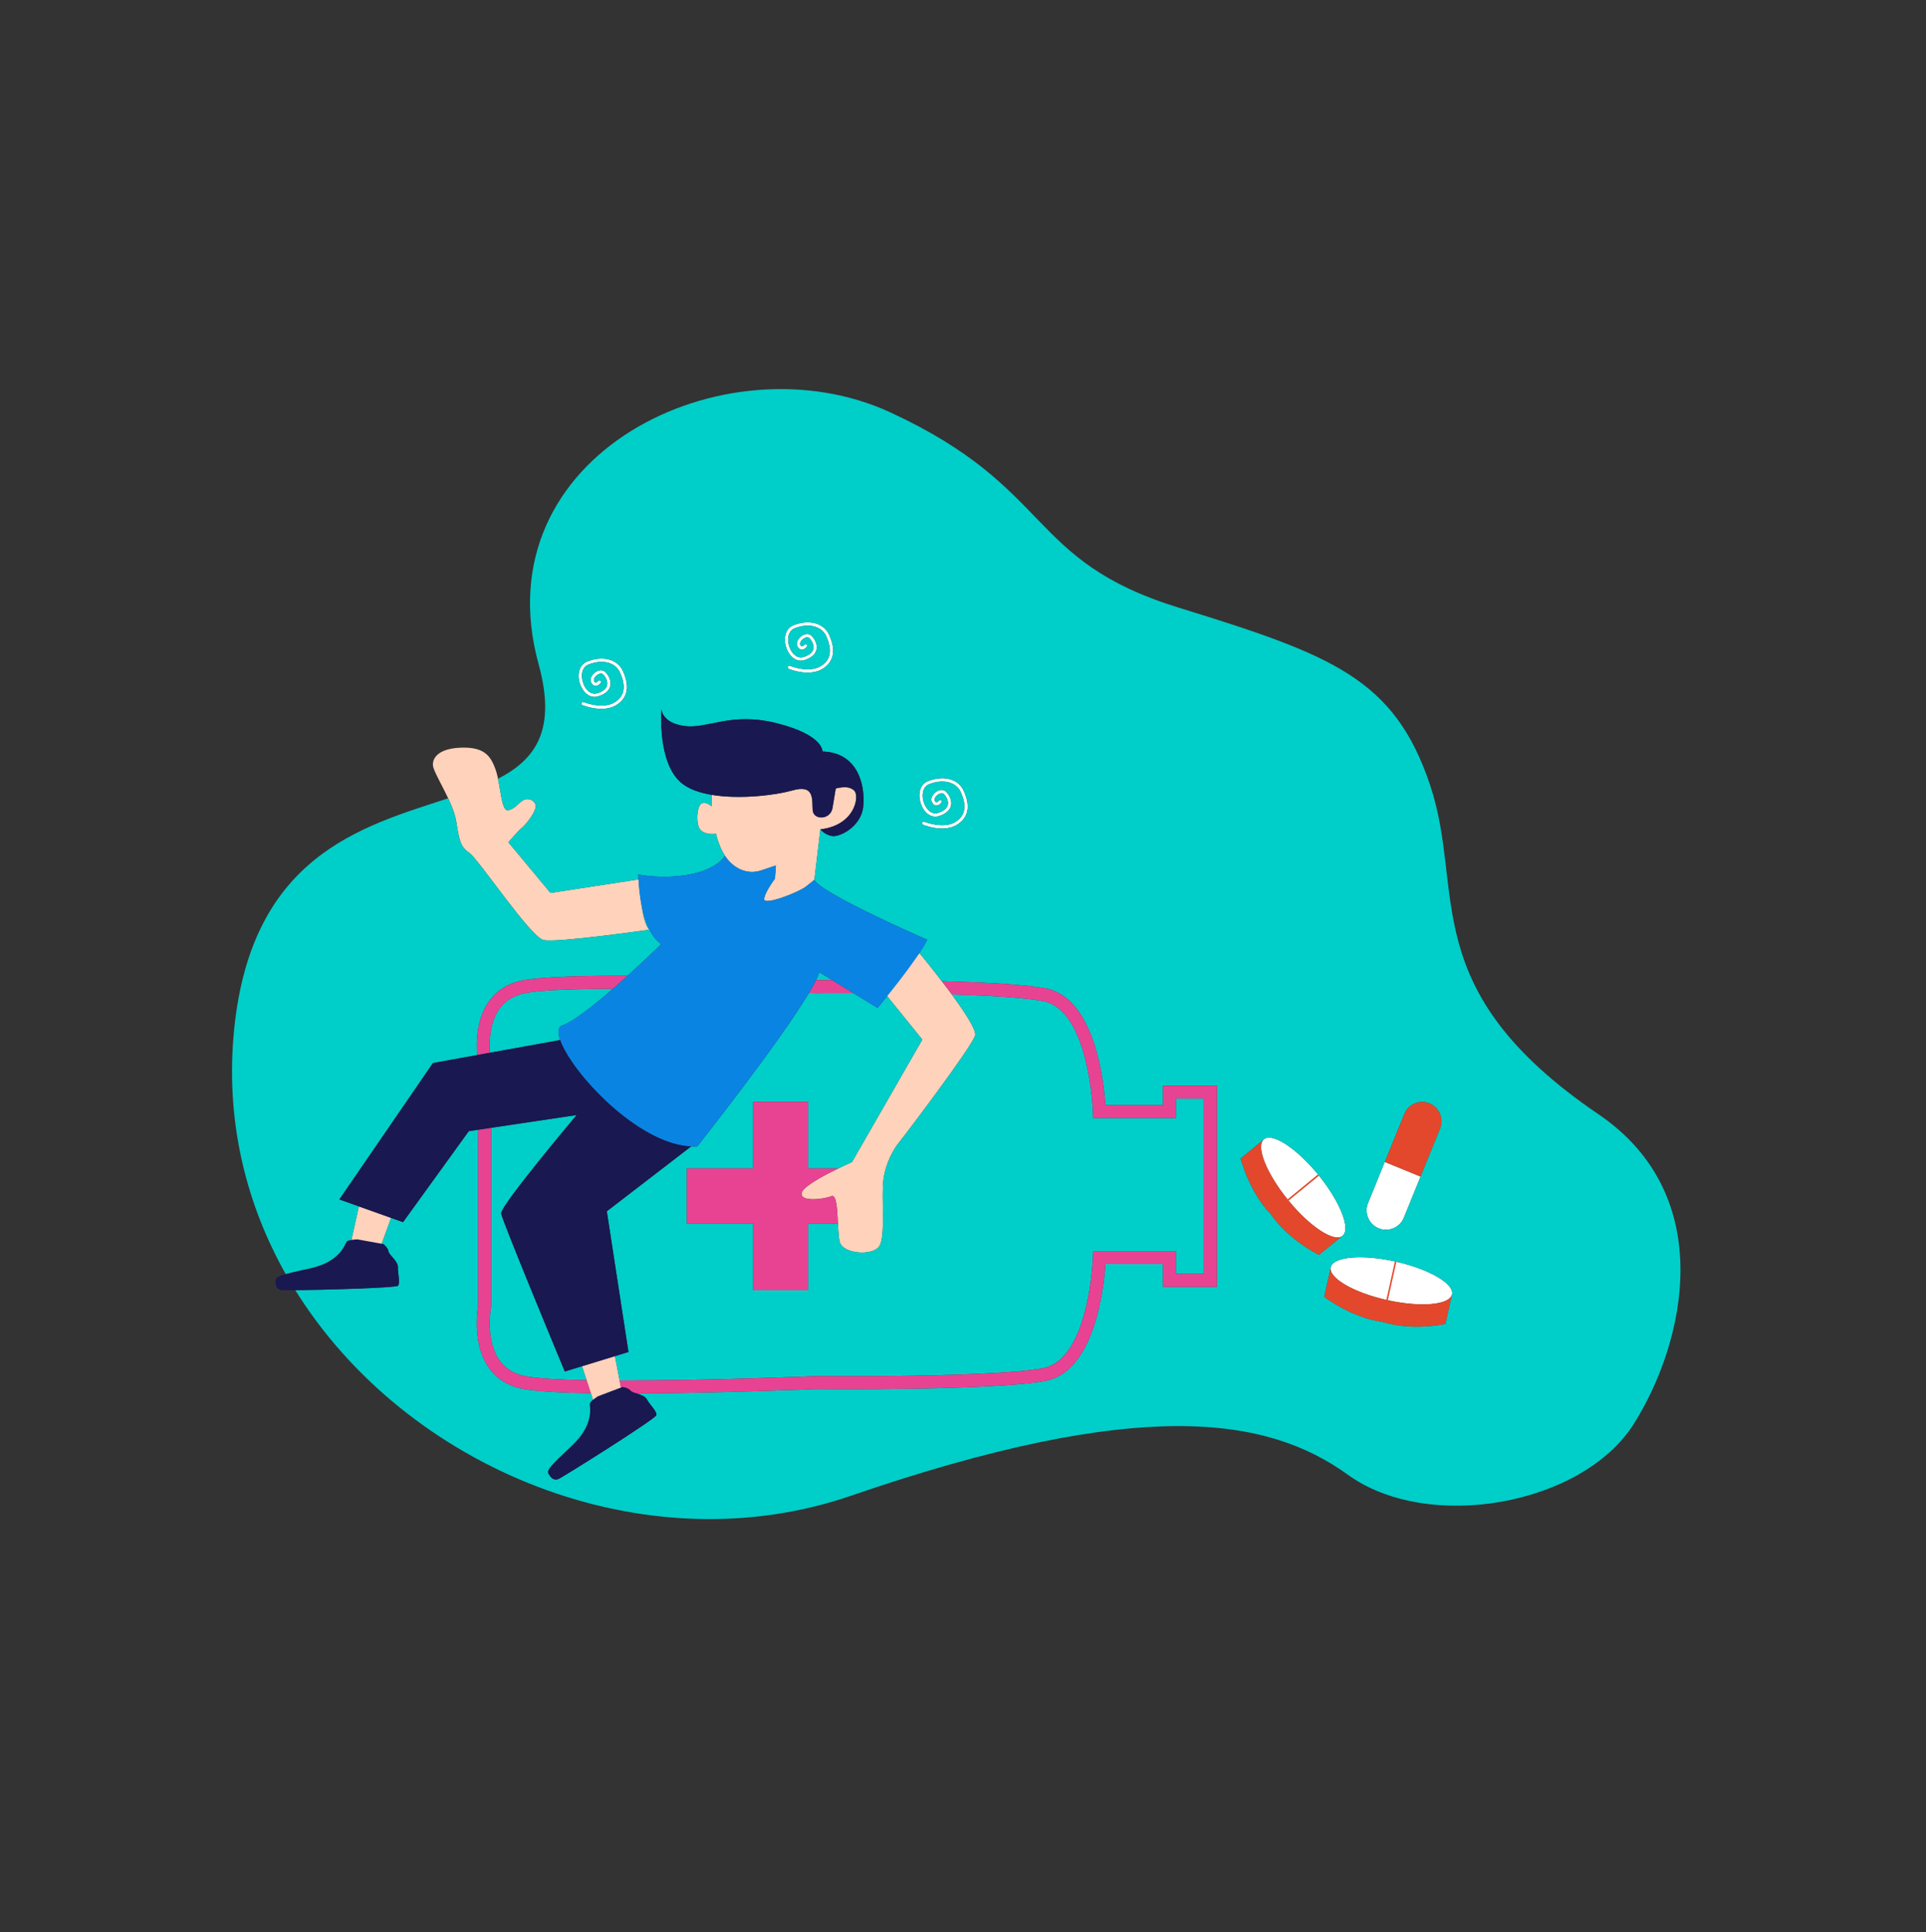 <svg width="591" height="593" viewBox="0 0 591 593" fill="none" xmlns="http://www.w3.org/2000/svg">
<rect x="0" y="0" width="591" height="593" fill="#333333" stroke="none"/>
<g clip-path="url(#clip0_17_52)">
<path d="M445.566 397.221C444.835 400.496 435.913 401.259 425.642 398.972C415.341 396.684 407.602 392.166 408.334 388.891C409.066 385.643 417.987 384.852 428.259 387.14C438.53 389.455 446.298 393.973 445.566 397.221ZM180.209 203C177.479 204.073 177.057 207.378 178.042 210.088C178.942 212.517 181.053 214.578 183.726 213.645C185.753 212.967 186.934 211.894 187.273 210.511C187.638 208.845 186.71 207.208 185.782 206.276C184.993 205.485 183.755 205.513 182.602 206.36C181.617 207.095 180.828 208.394 181.419 209.523C181.813 210.257 182.32 210.456 182.657 210.484C183.558 210.568 184.262 209.693 184.317 209.58C184.486 209.383 184.458 209.071 184.233 208.902C184.036 208.732 183.726 208.76 183.558 208.958C183.361 209.186 182.995 209.523 182.742 209.495C182.573 209.467 182.404 209.241 182.32 209.044C182.01 208.479 182.545 207.659 183.192 207.18C183.727 206.756 184.571 206.474 185.078 206.983C185.866 207.774 186.569 209.101 186.288 210.286C186.063 211.331 185.078 212.149 183.418 212.715C181.364 213.421 179.703 211.727 179 209.749C178.156 207.49 178.437 204.78 180.575 203.933C184.881 202.238 188.849 203.254 190.256 206.389C192.17 210.653 191.635 213.619 188.652 215.51C184.937 217.825 179.14 215.482 179.083 215.453C178.83 215.369 178.548 215.481 178.436 215.735C178.324 215.989 178.436 216.271 178.689 216.384C178.858 216.441 181.531 217.542 184.543 217.542C186.09 217.542 187.75 217.231 189.158 216.357C192.591 214.181 193.267 210.709 191.184 205.994C189.552 202.323 185.021 201.109 180.209 203ZM243.474 191.874C240.772 192.947 240.35 196.251 241.335 198.962C242.236 201.418 244.346 203.452 247.02 202.519C249.046 201.842 250.229 200.769 250.538 199.385C250.932 197.748 249.975 196.082 249.074 195.15C248.286 194.36 247.02 194.387 245.894 195.235C244.909 195.968 244.121 197.268 244.712 198.397C245.106 199.131 245.585 199.329 245.95 199.358C246.823 199.442 247.525 198.567 247.61 198.454C247.779 198.257 247.751 197.946 247.525 197.776C247.329 197.607 247.019 197.635 246.85 197.861C246.654 198.058 246.287 198.397 246.034 198.37C245.838 198.341 245.697 198.115 245.584 197.918C245.303 197.353 245.837 196.534 246.484 196.054C247.019 195.631 247.863 195.349 248.369 195.857C249.158 196.648 249.861 197.975 249.58 199.16C249.326 200.205 248.369 201.024 246.709 201.589C244.655 202.295 242.994 200.601 242.263 198.624C241.446 196.364 241.727 193.654 243.838 192.807C248.144 191.113 252.14 192.128 253.548 195.263C255.462 199.528 254.927 202.492 251.916 204.384C248.229 206.699 242.431 204.356 242.376 204.327C242.123 204.243 241.813 204.355 241.728 204.609C241.616 204.864 241.728 205.146 241.982 205.259C242.15 205.343 244.824 206.416 247.807 206.416C249.383 206.416 251.044 206.105 252.451 205.231C255.884 203.056 256.56 199.584 254.449 194.868C252.817 191.198 248.315 189.982 243.474 191.874ZM284.759 239.71C282.029 240.783 281.607 244.087 282.62 246.797C283.493 249.255 285.604 251.288 288.305 250.384C290.304 249.678 291.485 248.633 291.823 247.221C292.189 245.583 291.26 243.918 290.331 242.986C289.543 242.195 288.305 242.223 287.151 243.07C286.167 243.804 285.406 245.103 285.998 246.233C286.364 246.966 286.871 247.166 287.208 247.193C288.109 247.278 288.812 246.402 288.897 246.318C289.066 246.092 289.009 245.782 288.812 245.612C288.587 245.442 288.277 245.47 288.109 245.696C287.94 245.894 287.573 246.233 287.292 246.205C287.124 246.177 286.955 245.951 286.871 245.753C286.561 245.189 287.096 244.369 287.743 243.889C288.306 243.466 289.122 243.184 289.629 243.693C290.445 244.483 291.12 245.839 290.839 246.996C290.613 248.041 289.629 248.859 287.969 249.425C285.914 250.131 284.282 248.437 283.551 246.459C282.734 244.2 282.988 241.489 285.126 240.642C289.432 238.948 293.428 239.964 294.836 243.127C296.721 247.363 296.187 250.328 293.204 252.22C289.489 254.535 283.692 252.191 283.635 252.191C283.382 252.079 283.1 252.191 282.988 252.446C282.875 252.7 283.015 252.982 283.269 253.095C283.437 253.179 286.111 254.253 289.094 254.253C290.642 254.253 292.302 253.941 293.71 253.067C297.172 250.892 297.847 247.42 295.736 242.705C294.102 239.032 289.571 237.818 284.759 239.71ZM411.964 379.262C409.374 381.38 401.889 376.438 395.219 368.248C388.577 360.059 385.256 351.73 387.845 349.612C390.435 347.494 397.92 352.407 404.59 360.595C411.232 368.785 414.553 377.144 411.964 379.262ZM424.91 356.559L419.788 369.18C418.55 372.231 420.013 375.704 423.052 376.947C426.091 378.189 429.553 376.719 430.791 373.671L435.913 361.077L424.91 356.559Z" fill="white"/>
<path d="M445.566 397.221L443.54 406.313C443.54 406.313 433.324 408.573 424.149 405.664C414.609 404.394 406.307 397.984 406.307 397.984L408.333 388.891C407.601 392.138 415.228 396.6 425.415 398.915L428.032 387.111L428.482 387.196L425.865 399.028C436.054 401.259 444.835 400.468 445.566 397.221ZM435.913 361.077L441.908 346.336C443.146 343.286 441.682 339.812 438.643 338.571C435.603 337.328 432.142 338.767 430.904 341.819L424.91 356.559L435.913 361.077ZM411.964 379.262L404.759 385.135C404.759 385.135 395.331 380.59 389.927 372.598C383.201 365.68 380.668 355.485 380.668 355.485L387.844 349.612C385.284 351.702 388.519 359.947 395.077 368.079L404.42 360.426L404.73 360.794L395.387 368.446C402.002 376.523 409.403 381.351 411.964 379.262Z" fill="#E3482C"/>
<path d="M247.47 271.957C245.049 273.878 234.552 277.915 234.496 275.996C234.439 274.076 237.789 269.642 237.789 269.642L238.099 265.604C238.099 265.604 237.086 265.915 233.624 267.101C230.134 268.286 226.419 267.27 223.577 264.107C220.707 260.917 219.722 255.89 219.722 255.89C219.722 255.89 216.879 256.369 215.135 254.902C213.39 253.406 213.756 247.673 215.135 246.657C216.486 245.668 218.343 247.42 218.343 247.42V243.918C227.151 245.414 238.24 243.975 243.165 242.562C250.117 240.558 249.131 245.556 249.385 248.662C249.639 251.768 254.844 251.655 255.464 247.929C256.083 244.172 256.449 241.971 256.449 241.971C256.449 241.971 258.419 241.406 260.164 241.66C260.445 241.717 260.755 241.829 261.092 241.971C261.571 242.197 261.965 242.45 262.246 242.733C263.766 244.739 262.105 253.323 251.749 254.508L249.891 270.011C249.89 270.009 249.89 270.009 247.47 271.957ZM282.142 292.458L272.602 304.769H271.476L283.014 319.029L261.429 356.614C261.429 356.614 246.907 362.966 246.035 365.96C245.163 368.953 252.621 368.078 255.098 367.09C257.575 366.073 256.702 377.425 257.687 381.152C258.701 384.879 267.874 385.501 269.845 382.395C271.843 379.289 270.351 366.948 271.112 361.838C271.843 356.754 274.207 352.632 275.952 350.514C277.668 348.396 298.24 321.26 299.226 317.758C300.209 314.286 282.142 292.458 282.142 292.458ZM195.941 269.867L168.924 274.018L156.006 258.488C156.006 258.488 158.99 254.93 159.974 254.196C160.988 253.432 163.633 250.271 164.28 248.124C164.955 245.977 162.395 244.621 160.734 245.469C159.074 246.288 158.173 248.209 155.922 248.632C153.699 249.027 153.699 240.895 152.122 236.321C150.547 231.775 148.492 229.289 141.71 229.431C134.927 229.6 132.676 232.34 132.845 234.852C133.014 237.336 138.981 245.977 139.965 251.935C140.95 257.922 141.203 259.814 144.018 261.735C146.833 263.654 162.761 287.628 166.842 288.504C170.951 289.379 199.29 285.313 199.29 285.313C196.898 283.478 195.941 269.867 195.941 269.867ZM107.657 381.266L116.973 382.142L120.012 373.755L110.106 370.224L107.657 381.266ZM178.577 419.275L182.207 430.343L190.65 426.306L188.708 416.168L178.577 419.275Z" fill="#FFD2BB"/>
<path d="M408.926 391.045C409.034 391.2 409.137 391.354 409.27 391.512C409.138 391.355 409.034 391.2 408.926 391.045ZM409.922 392.191C409.883 392.154 409.855 392.118 409.816 392.082C409.854 392.118 409.883 392.154 409.922 392.191ZM172.717 321.158C172.717 321.157 172.716 321.157 172.716 321.156C172.716 321.157 172.716 321.158 172.717 321.158ZM208.859 351.427C208.888 351.433 208.916 351.438 208.944 351.443C208.915 351.438 208.887 351.433 208.859 351.427ZM405.211 377.676C405.205 377.672 405.199 377.669 405.194 377.665C405.2 377.669 405.205 377.672 405.211 377.676ZM444.928 398.323C444.929 398.322 444.93 398.32 444.931 398.319C444.93 398.32 444.929 398.322 444.928 398.323ZM501.401 436.867C485.641 461.97 438.249 470.414 413.596 452.567C388.914 434.749 350.106 428.423 261.062 459.035C197.748 480.82 124.702 450.771 90.609 395.93C100.028 395.832 121.444 395.218 122.094 394.567C122.91 393.719 122.009 390.81 122.094 388.919C122.179 386.998 119.365 385.191 119.196 384.006C119.027 382.847 117.62 381.774 117.62 381.774L117.138 381.687L120.012 373.754L110.106 370.224L107.822 380.52C107.22 380.626 106.647 380.788 106.419 381.04C105.856 381.661 104.646 387.166 95.218 389.256C91.673 390.029 89.282 390.56 87.68 391.001C75.72 369.793 69.489 345.183 71.606 318.607C76.097 262.48 111.133 253.685 137.52 244.988C138.64 247.379 139.617 249.825 139.965 251.934C140.95 257.921 141.203 259.813 144.018 261.734C146.833 263.653 162.761 287.627 166.842 288.503C170.951 289.378 199.29 285.312 199.29 285.312C198.203 284.478 197.412 281.21 196.873 277.894C197.781 282.407 199.522 287.327 202.864 289.746C202.864 289.746 195.945 296.549 188.472 303.077C189.871 301.844 191.231 300.614 192.562 299.433C178.829 299.405 166.502 299.745 160.762 300.789C156.005 301.635 152.319 303.922 149.843 307.565C146.156 312.959 146.1 319.962 146.41 323.774L150.321 323.068C150.096 319.735 150.237 314.032 153.107 309.796C154.992 307.084 157.778 305.363 161.466 304.712C166.306 303.81 176.379 303.47 188.054 303.442C182.146 308.581 175.967 313.466 172.639 314.624C171.211 315.123 171.053 316.795 171.873 319.171L132.846 326.23L104.141 368.078L123.671 375.053L143.849 347.125L176.945 342.184C176.945 342.184 153.446 370.083 153.783 372.399C154.121 374.714 173.314 420.883 173.316 420.883L192.846 414.897L186.204 371.721L212.039 351.841L212.028 351.83C212.676 351.858 213.318 351.854 213.952 351.813C213.952 351.813 239.274 319.851 248.392 304.455C248.346 304.533 248.305 304.605 248.258 304.684C249.609 304.712 250.397 304.768 250.481 304.768C250.622 304.768 255.122 304.711 261.819 304.74L269.281 309.316C269.281 309.316 270.487 307.875 272.233 305.704L283.014 319.028L261.429 356.613C261.429 356.613 259.617 357.406 257.238 358.561H248.005V338.118H231.119V358.561H210.744V375.504H231.119V395.949H248.005V375.504H257.123C257.233 377.744 257.353 379.886 257.687 381.152C258.7 384.878 267.874 385.5 269.845 382.394C271.843 379.288 270.351 366.947 271.112 361.837C271.843 356.753 274.207 352.631 275.952 350.513C277.668 348.396 298.24 321.259 299.226 317.757C300.209 314.285 282.142 292.458 282.142 292.458L282.038 292.59C283.086 291.003 283.955 289.554 284.506 288.39C284.506 288.39 251.981 274.246 249.891 270.009L251.749 254.507C251.754 254.514 253.047 256.201 255.35 256.568C257.629 256.934 264.27 253.716 264.89 247.475C265.509 241.262 263.454 230.927 252.366 230.616C252.366 230.616 252.816 225.618 238.492 221.976C224.195 218.333 217.188 223.783 210.04 222.794C202.892 221.806 202.976 217.543 202.976 217.543C202.976 217.543 201.541 234.315 209.308 240.443C211.574 242.237 214.822 243.329 218.453 243.933C218.417 243.927 218.379 243.923 218.343 243.917V247.419C218.343 247.419 216.486 245.667 215.135 246.656C213.756 247.672 213.39 253.405 215.135 254.901C216.879 256.368 219.722 255.889 219.722 255.889C219.722 255.889 220.466 259.677 222.539 262.764C222.511 262.721 222.479 262.68 222.451 262.637C222.451 262.637 220.228 266.704 211.644 268.342C203.089 269.951 195.884 268.342 195.884 268.342C195.884 268.342 195.881 268.911 195.923 269.869L168.924 274.018L156.006 258.487C156.006 258.487 158.99 254.929 159.974 254.195C160.988 253.432 163.633 250.27 164.28 248.123C164.955 245.976 162.395 244.621 160.734 245.468C159.074 246.287 158.172 248.208 155.922 248.631C154.088 248.958 153.765 243.482 152.823 238.987C164.424 233 170.8 223.953 165.265 203.791C147.648 139.494 222.535 103.15 273.164 126.532C323.792 149.914 314.674 171.995 361.785 186.509C408.868 201.023 427.892 208.252 438.84 240.952C449.788 273.651 434.056 303.583 490.482 341.93C527.292 366.949 517.161 411.764 501.401 436.867ZM191.184 205.994C189.552 202.323 185.021 201.109 180.209 203.001C177.479 204.073 177.057 207.378 178.042 210.088C178.942 212.517 181.053 214.578 183.726 213.646C185.753 212.967 186.934 211.894 187.273 210.512C187.638 208.845 186.71 207.208 185.782 206.276C184.993 205.485 183.755 205.513 182.602 206.361C181.617 207.095 180.828 208.394 181.419 209.523C181.813 210.258 182.32 210.456 182.657 210.484C183.558 210.568 184.262 209.693 184.317 209.58C184.486 209.383 184.458 209.071 184.233 208.902C184.036 208.732 183.726 208.76 183.558 208.959C183.361 209.186 182.995 209.523 182.742 209.496C182.573 209.468 182.404 209.242 182.32 209.044C182.01 208.479 182.545 207.66 183.192 207.18C183.727 206.756 184.571 206.474 185.078 206.983C185.866 207.774 186.569 209.101 186.288 210.287C186.062 211.332 185.078 212.149 183.418 212.715C181.364 213.421 179.703 211.727 179 209.75C178.156 207.49 178.437 204.78 180.575 203.933C184.881 202.238 188.849 203.255 190.256 206.39C192.17 210.653 191.635 213.619 188.652 215.51C184.937 217.826 179.14 215.483 179.083 215.454C178.83 215.369 178.548 215.482 178.436 215.736C178.324 215.99 178.436 216.272 178.689 216.384C178.858 216.441 181.531 217.543 184.542 217.543C186.09 217.543 187.75 217.231 189.158 216.357C192.591 214.182 193.267 210.709 191.184 205.994ZM254.449 194.868C252.817 191.198 248.315 189.983 243.474 191.874C240.772 192.947 240.35 196.251 241.335 198.962C242.236 201.419 244.346 203.452 247.02 202.519C249.046 201.842 250.229 200.769 250.538 199.385C250.932 197.748 249.975 196.082 249.074 195.15C248.286 194.36 247.02 194.388 245.894 195.235C244.909 195.969 244.121 197.269 244.712 198.397C245.106 199.131 245.584 199.33 245.95 199.359C246.822 199.442 247.525 198.568 247.61 198.454C247.779 198.257 247.751 197.946 247.525 197.777C247.329 197.607 247.019 197.635 246.85 197.861C246.654 198.059 246.287 198.397 246.034 198.37C245.838 198.341 245.697 198.115 245.583 197.918C245.302 197.353 245.837 196.534 246.484 196.054C247.019 195.631 247.863 195.349 248.369 195.857C249.158 196.648 249.86 197.975 249.579 199.16C249.326 200.205 248.369 201.024 246.709 201.589C244.655 202.295 242.994 200.601 242.262 198.624C241.446 196.364 241.727 193.654 243.838 192.807C248.144 191.113 252.14 192.128 253.548 195.263C255.462 199.528 254.927 202.492 251.916 204.384C248.229 206.699 242.431 204.356 242.376 204.327C242.122 204.243 241.813 204.355 241.728 204.609C241.616 204.864 241.728 205.146 241.981 205.259C242.15 205.344 244.824 206.416 247.807 206.416C249.383 206.416 251.044 206.106 252.451 205.231C255.884 203.056 256.56 199.584 254.449 194.868ZM423.052 376.947C426.091 378.189 429.553 376.72 430.791 373.671L435.913 361.077L441.908 346.336C443.146 343.286 441.682 339.812 438.643 338.571C435.603 337.328 432.142 338.768 430.904 341.819L424.91 356.559L419.788 369.181C418.55 372.231 420.013 375.705 423.052 376.947ZM289.094 254.253C290.642 254.253 292.302 253.942 293.71 253.067C297.172 250.892 297.847 247.42 295.736 242.705C294.102 239.032 289.571 237.818 284.759 239.71C282.029 240.783 281.607 244.088 282.62 246.797C283.493 249.255 285.604 251.288 288.305 250.384C290.304 249.678 291.485 248.633 291.823 247.222C292.189 245.583 291.26 243.918 290.331 242.986C289.543 242.195 288.305 242.223 287.151 243.07C286.167 243.805 285.406 245.104 285.998 246.233C286.364 246.966 286.87 247.166 287.208 247.194C288.108 247.278 288.812 246.403 288.897 246.318C289.066 246.092 289.009 245.782 288.812 245.612C288.587 245.442 288.277 245.47 288.108 245.696C287.94 245.895 287.573 246.233 287.292 246.205C287.124 246.178 286.955 245.951 286.87 245.753C286.561 245.189 287.096 244.369 287.743 243.889C288.306 243.466 289.122 243.184 289.628 243.693C290.445 244.483 291.12 245.839 290.839 246.996C290.613 248.041 289.628 248.859 287.968 249.425C285.914 250.131 284.282 248.437 283.55 246.459C282.734 244.2 282.988 241.49 285.126 240.642C289.432 238.948 293.428 239.964 294.836 243.127C296.721 247.363 296.187 250.329 293.204 252.22C289.488 254.535 283.691 252.191 283.635 252.191C283.382 252.079 283.1 252.191 282.988 252.446C282.875 252.7 283.015 252.982 283.269 253.095C283.437 253.18 286.111 254.253 289.094 254.253ZM373.41 333.149H356.861V339.136H339.215C338.709 331.766 335.894 306.126 320.81 303.302C314.309 302.088 301.757 301.438 289.009 301.099C290.023 302.398 291.063 303.781 292.077 305.166C303.531 305.532 314.394 306.154 320.079 307.227C334.234 309.881 335.332 340.857 335.36 341.197L335.417 343.118H360.83V337.131H369.441V390.924H360.83V383.95H335.417L335.36 385.869C335.332 386.18 334.234 417.186 320.079 419.84C304.572 422.777 251.017 422.297 250.37 422.297C249.891 422.325 216.542 423.681 190.145 423.624L190.556 425.802L190.554 425.803L188.708 416.168L178.577 419.275L179.976 423.54C171.847 423.397 165.152 423.03 161.466 422.353C157.779 421.704 154.992 419.981 153.135 417.27C148.857 411.001 150.63 401.344 150.658 401.259L150.686 401.062V346.111L146.717 346.704V400.694C146.436 402.304 144.944 412.329 149.841 419.501C152.318 423.143 156.004 425.431 160.76 426.278C164.867 427.012 172.319 427.409 181.291 427.549L181.964 429.6C181.497 430.001 181.083 430.434 181.026 430.768C180.857 431.587 182.63 436.952 175.594 443.588C168.558 450.223 167.658 451.155 168.418 452.426C169.207 453.725 170.05 454.346 171.317 453.895C172.584 453.415 201.12 435.455 201.401 434.297C201.682 433.168 199.403 431.134 198.502 429.468C197.966 428.46 196.563 428.012 195.361 427.624C220.296 427.509 248.637 426.36 250.455 426.278C252.65 426.307 304.94 426.758 320.812 423.766C335.896 420.915 338.71 395.302 339.217 387.932H356.863V394.907H373.411V333.149H373.41ZM404.759 385.135L411.964 379.262C414.553 377.144 411.232 368.785 404.59 360.596C397.92 352.407 390.434 347.494 387.845 349.612C387.683 349.744 387.545 349.901 387.429 350.079C387.545 349.9 387.683 349.743 387.844 349.612L380.668 355.485C380.668 355.485 383.201 365.68 389.927 372.598C395.331 380.59 404.759 385.135 404.759 385.135ZM428.258 387.141C417.987 384.852 409.065 385.643 408.334 388.891C408.197 389.503 408.357 390.16 408.775 390.837C408.356 390.16 408.195 389.504 408.333 388.891L406.306 397.984C406.306 397.984 414.609 404.394 424.149 405.664C433.324 408.573 443.54 406.313 443.54 406.313L445.566 397.221C446.298 393.973 438.53 389.456 428.258 387.141ZM387.025 351.272C387.019 351.316 387.004 351.353 386.999 351.398C387.004 351.352 387.018 351.316 387.025 351.272ZM249.421 302.665C249.447 302.617 249.473 302.569 249.5 302.52C249.472 302.569 249.447 302.616 249.421 302.665ZM387.375 350.197C387.289 350.346 387.208 350.499 387.15 350.677C387.208 350.5 387.288 350.346 387.375 350.197ZM248.674 303.974C248.759 303.828 248.848 303.678 248.93 303.535C248.848 303.678 248.759 303.828 248.674 303.974ZM222.724 263.026C222.831 263.179 222.938 263.33 223.054 263.479C222.938 263.332 222.831 263.178 222.724 263.026ZM255.322 300.76L257.584 302.144L251.41 298.36C251.213 299.019 250.872 299.831 250.415 300.764C250.464 300.783 250.513 300.789 250.538 300.789C250.904 300.789 252.62 300.76 255.322 300.76Z" fill="#00CEC9"/>
<path d="M250.481 304.769C250.622 304.769 255.124 304.712 261.823 304.741L255.322 300.76C252.621 300.76 250.904 300.789 250.538 300.789C250.51 300.789 250.453 300.788 250.397 300.76C249.862 301.918 249.13 303.217 248.258 304.685C249.609 304.713 250.397 304.769 250.481 304.769ZM257.264 358.562H248.005V338.119H231.119V358.562H210.744V375.505H231.119V395.95H248.005V375.505H257.123C256.898 371.128 256.729 366.413 255.097 367.091C252.62 368.079 245.163 368.954 246.034 365.961C246.597 364.012 252.902 360.68 257.264 358.562ZM356.861 333.149V339.136H339.215C338.709 331.766 335.895 306.126 320.81 303.302C314.309 302.087 301.757 301.438 289.009 301.099C290.023 302.398 291.063 303.781 292.077 305.166C303.531 305.532 314.394 306.154 320.079 307.227C334.235 309.881 335.333 340.857 335.36 341.197L335.417 343.118H360.83V337.131H369.442V390.924H360.83V383.95H335.417L335.36 385.869C335.333 386.18 334.235 417.186 320.079 419.84C304.572 422.776 251.017 422.297 250.37 422.297C249.891 422.325 216.542 423.681 190.145 423.624L190.651 426.307L187.866 427.634C189.048 427.634 190.257 427.634 191.467 427.634C217.246 427.634 248.541 426.364 250.454 426.278C252.649 426.307 304.939 426.758 320.811 423.766C335.896 420.915 338.709 395.302 339.216 387.931H356.862V394.907H373.41V333.149H356.861ZM161.466 422.353C157.779 421.704 154.993 419.981 153.135 417.27C148.857 411.001 150.63 401.344 150.658 401.259L150.686 401.062V346.111L146.718 346.704V400.694C146.437 402.304 144.944 412.329 149.841 419.501C152.318 423.143 156.004 425.431 160.76 426.278C164.869 427.012 172.326 427.409 181.304 427.549L179.982 423.54C171.851 423.397 165.153 423.029 161.466 422.353ZM150.321 323.069C150.096 319.736 150.237 314.033 153.107 309.797C154.993 307.085 157.778 305.364 161.466 304.713C166.307 303.811 176.382 303.471 188.06 303.443C189.608 302.088 191.099 300.733 192.563 299.434C178.829 299.406 166.502 299.746 160.762 300.79C156.005 301.636 152.319 303.923 149.843 307.566C146.157 312.96 146.1 319.963 146.41 323.775L150.321 323.069Z" fill="#E84393"/>
<path d="M249.89 270.009C249.89 270.009 249.89 270.009 247.47 271.957C245.049 273.878 234.552 277.915 234.496 275.996C234.439 274.076 237.789 269.642 237.789 269.642L238.099 265.604C238.099 265.604 237.086 265.916 233.624 267.101C230.134 268.286 226.419 267.27 223.577 264.108C223.155 263.655 222.789 263.147 222.451 262.638C222.451 262.638 220.228 266.705 211.644 268.343C203.089 269.952 195.884 268.343 195.884 268.343C195.884 268.343 195.8 284.636 202.864 289.747C202.864 289.747 180.266 311.97 172.639 314.625C165.04 317.279 193.38 353.141 213.953 351.814C213.953 351.814 248.427 308.3 251.41 298.36L269.281 309.317C269.281 309.317 281.523 294.689 284.506 288.392C284.506 288.392 251.973 274.245 249.89 270.009Z" fill="#0984E3"/>
<path d="M202.976 217.543C202.976 217.543 202.892 221.807 210.04 222.795C217.188 223.783 224.195 218.333 238.492 221.976C252.816 225.618 252.366 230.617 252.366 230.617C263.454 230.928 265.509 241.263 264.89 247.475C264.27 253.716 257.629 256.935 255.35 256.568C253.043 256.201 251.748 254.507 251.748 254.507C262.105 253.322 263.765 244.737 262.245 242.732C260.725 240.698 256.448 241.97 256.448 241.97C256.448 241.97 256.081 244.172 255.463 247.928C254.843 251.654 249.637 251.767 249.384 248.661C249.131 245.555 250.116 240.557 243.164 242.561C236.212 244.567 217.047 246.571 209.308 240.443C201.541 234.316 202.976 217.543 202.976 217.543ZM153.783 372.4C153.446 370.084 176.945 342.185 176.945 342.185L143.849 347.126L123.671 375.054L104.141 368.079L132.846 326.231L171.88 319.171C175.313 329.054 195.604 351.079 212.012 351.814L212.039 351.842L186.205 371.722L192.846 414.898L173.316 420.884C173.316 420.884 154.121 374.715 153.783 372.4ZM119.196 384.005C119.027 382.847 117.62 381.774 117.62 381.774L109.656 380.335C109.656 380.335 106.982 380.419 106.419 381.041C105.856 381.661 104.646 387.167 95.219 389.257C85.763 391.319 84.524 391.658 84.524 393.154C84.524 394.65 84.946 395.639 86.268 395.894C87.591 396.148 121.278 395.385 122.094 394.567C122.91 393.719 122.009 390.81 122.094 388.919C122.179 386.998 119.365 385.191 119.196 384.005ZM193.521 426.757C192.789 425.825 191.016 425.627 191.016 425.627L183.446 428.508C183.446 428.508 181.166 429.948 181.025 430.768C180.856 431.586 182.629 436.952 175.593 443.587C168.557 450.223 167.657 451.155 168.417 452.425C169.206 453.724 170.05 454.346 171.316 453.895C172.583 453.415 201.12 435.455 201.4 434.297C201.681 433.167 199.402 431.134 198.501 429.468C197.601 427.774 194.252 427.662 193.521 426.757Z" fill="#191850"/>
</g>
<defs>
<clipPath id="clip0_17_52">
<rect width="591" height="593" fill="white"/>
</clipPath>
</defs>
</svg>
